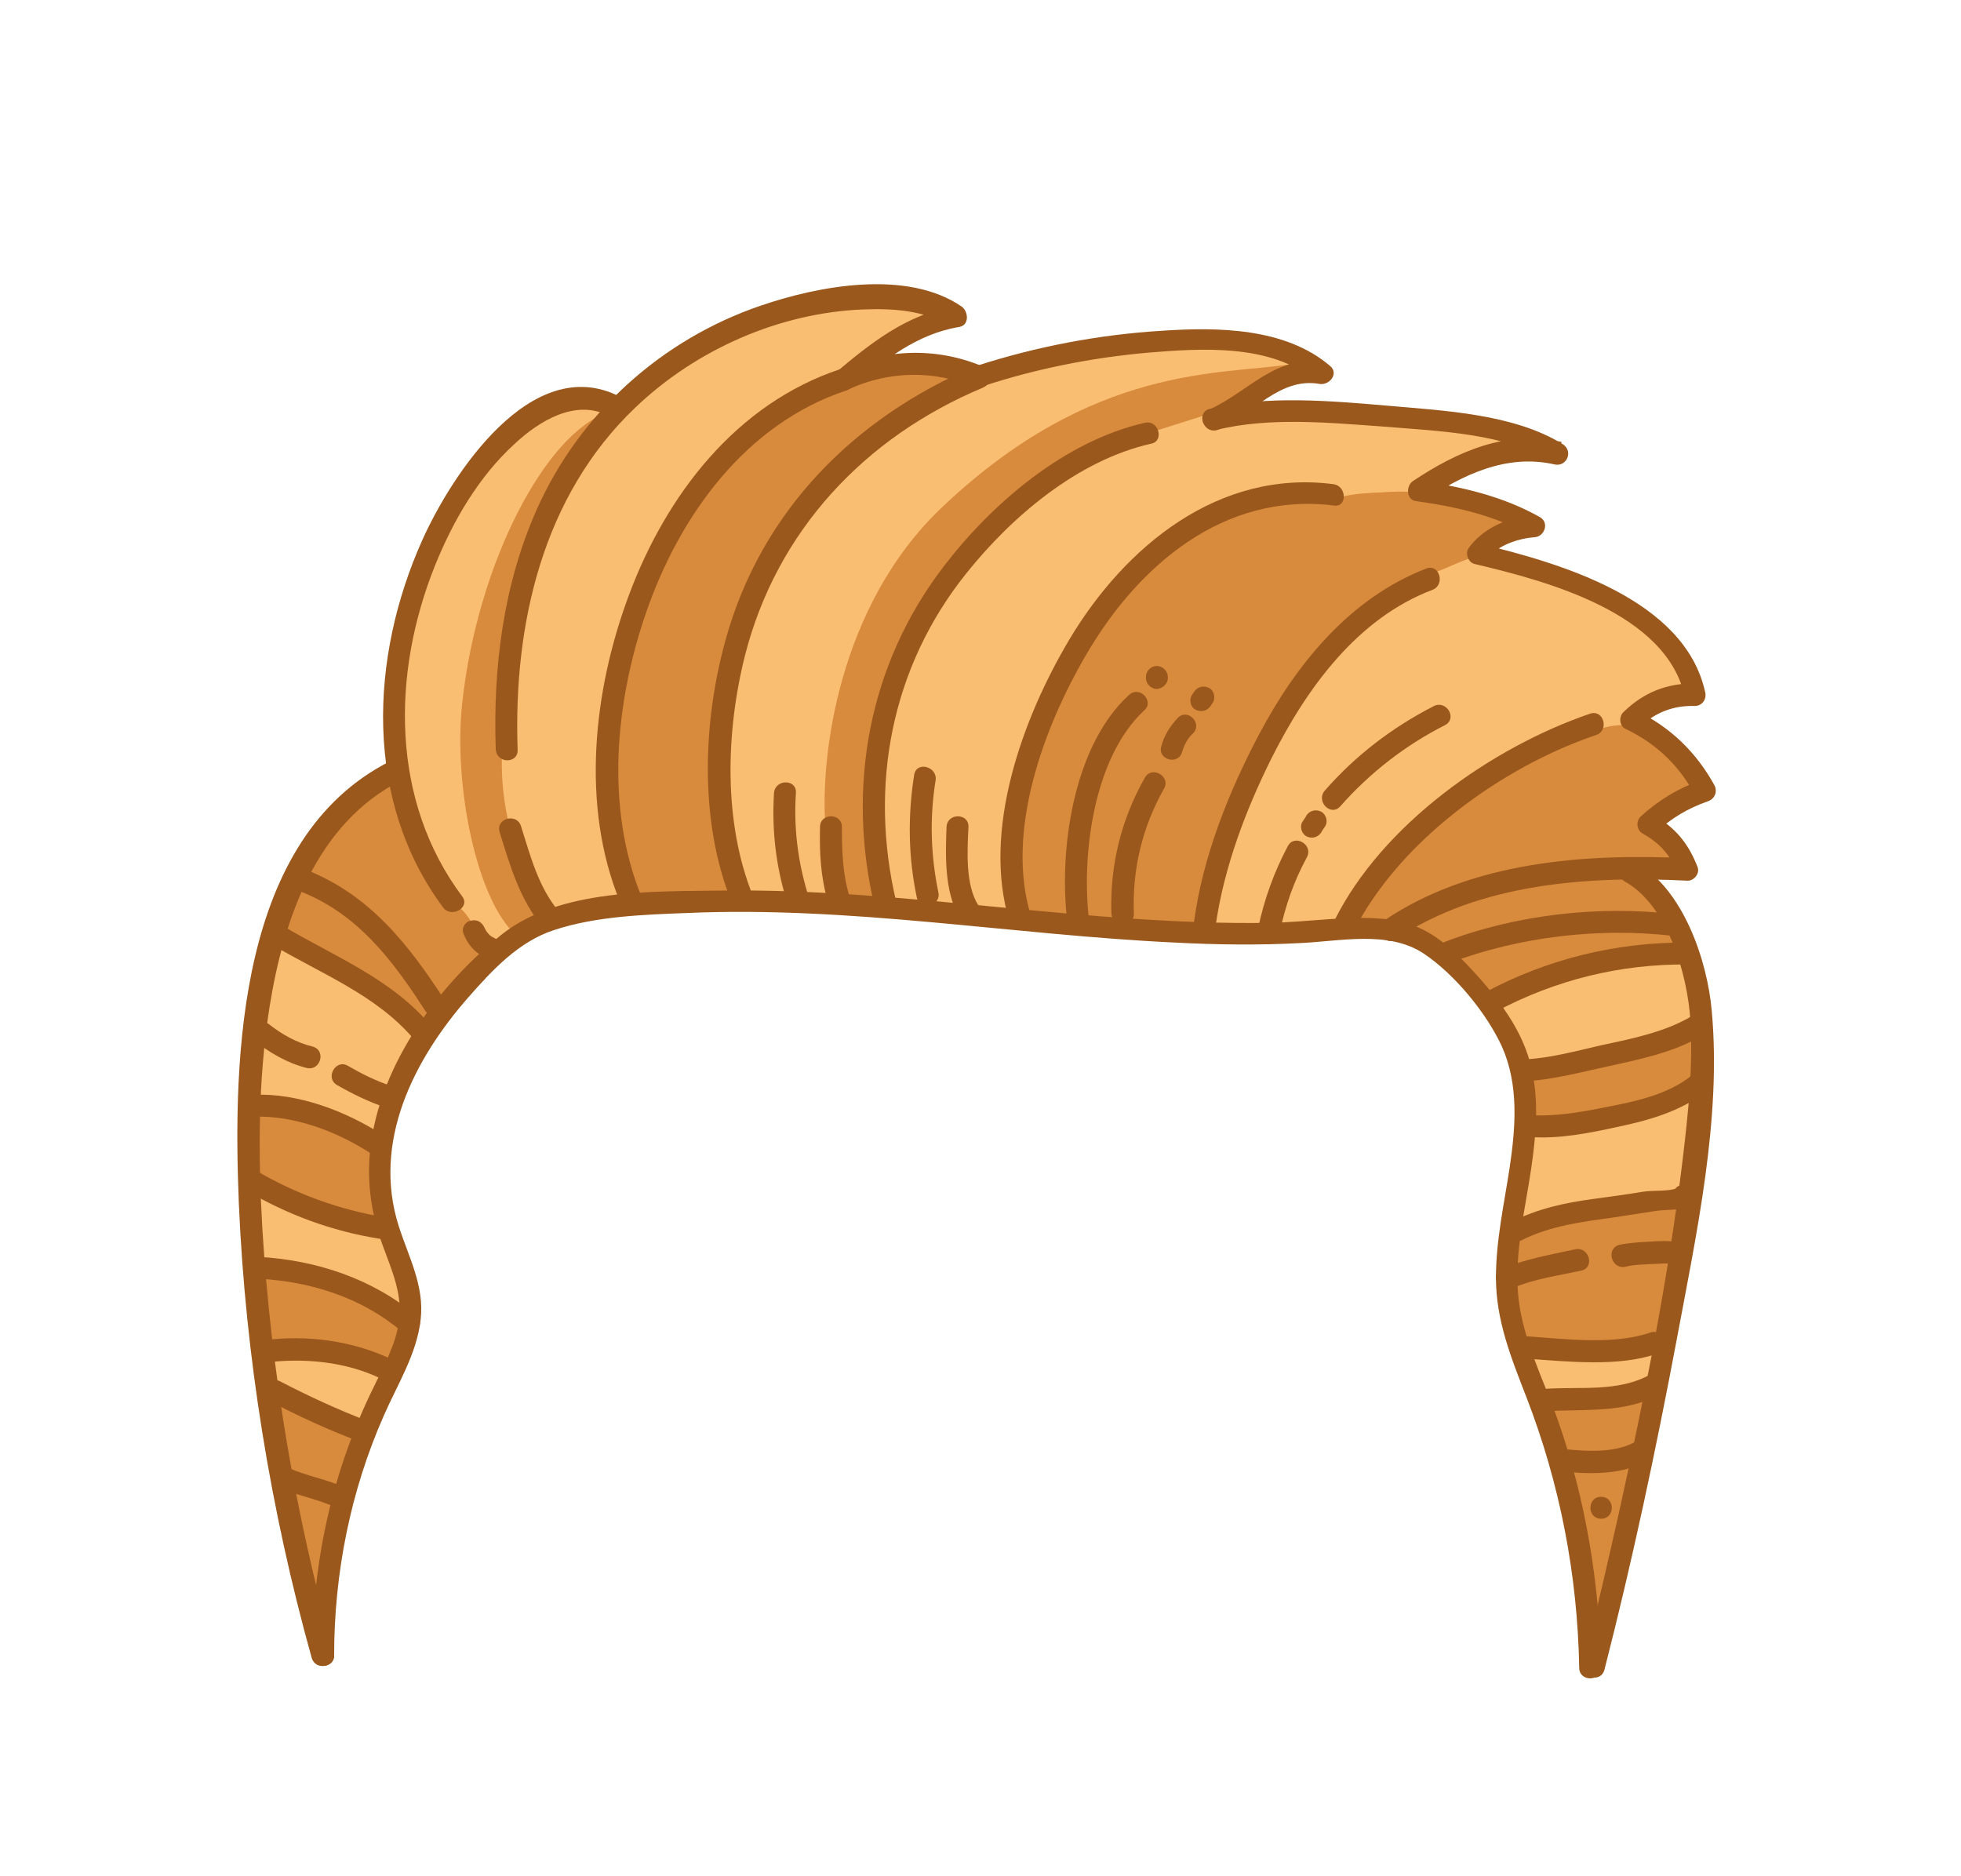 <?xml version="1.0" encoding="utf-8"?>
<!-- Generator: Adobe Illustrator 19.2.0, SVG Export Plug-In . SVG Version: 6.00 Build 0)  -->
<svg version="1.1" id="Layer_1" xmlns="http://www.w3.org/2000/svg" xmlns:xlink="http://www.w3.org/1999/xlink" x="0px" y="0px"
	 viewBox="0 0 358 342.5" style="enable-background:new 0 0 358 342.5;" xml:space="preserve">
<style type="text/css">
	.st0{fill:#F9BE72;}
	.st1{fill:#D88A3D;}
	.st2{fill:#9B581C;}
</style>
<g>
	<path class="st0" d="M290.2,305.2c-0.3-17.3-3.6-34.1-9.8-49.9l-0.4-1.1c-2.6-6.7-5-13-5-20.1c0-4.9,0.8-10,1.7-14.8
		c0.3-1.6,0.6-3.3,0.8-4.9c1.1-7.2,2-15.5-1.5-23.2c-3-6.6-9.1-13.9-15-17.9c-1.9-1.3-4-2.1-6.5-2.6l-0.3-0.1l-0.2,0l-0.2-0.1
		l-0.3,0c-1.3-0.2-2.8-0.3-4.4-0.3c-2.5,0-4.9,0.2-7.3,0.4c-1.6,0.1-3.2,0.3-4.6,0.4c-3,0.1-6.2,0.2-9.4,0.2
		c-4.2,0-8.5-0.1-13.2-0.3c-11-0.5-22.2-1.6-33-2.6c-15.2-1.5-30.9-3-46.4-3c-3.3,0-6.6,0.1-9.8,0.2l-1.4,0.1
		c-7.5,0.3-15.9,0.7-23.3,3.1l-0.1,0l-0.1,0.1l-0.1,0l-0.1,0c-7,2.5-12.1,8.2-16.1,12.8c-12.8,14.5-17.5,30-13.1,43.7
		c0.4,1.4,0.9,2.7,1.4,4c1.5,4.1,2.9,8,2.5,12.2l-0.1,0.6l0,0.2l-0.1,0.2l-0.1,0.3c-0.7,3.8-2.4,7.4-4.3,11.1
		c-0.7,1.5-1.5,3-2.1,4.5c-0.5,1.2-1,2.4-1.6,3.9l0,0.1l0,0.1l-0.1,0.1l-0.1,0.2c-4.9,12.6-7.4,26.2-7.4,40.2v0l0,0l0,0
		c-7.6-27.4-12.1-55.1-13.2-82.4c-0.5-12.6-0.7-29.1,2.8-44.2c3.9-16.7,11.6-28.2,23-34.2l1.2-0.7l-0.2-1.4
		c-1.7-12.7,0.6-26.9,6.4-39.8c4.5-9.9,15.2-26.8,27.2-26.8c1.9,0,3.8,0.4,5.7,1.3l1.3,0.6l1-1c7.2-7,16-12.4,25.4-15.6
		c4.2-1.4,12.4-3.8,20.5-3.8c6,0,10.8,1.3,14.4,3.7c0,0,0,0.1,0,0.1c-4.1,0.7-8,2.4-12.2,5.1l1.3,3.7c1.1-0.1,2.3-0.2,3.4-0.2
		c3.6,0,7.2,0.7,10.7,2l0.7,0.3l0.7-0.2c10.5-3.4,21.7-5.6,33.1-6.3c2.7-0.2,5-0.3,7.1-0.3c10.1,0,17.1,1.9,22,6c0,0-0.1,0-0.1,0
		c-0.7-0.1-1.4-0.2-2.1-0.2c-3.8,0-7,1.8-9.8,3.7l-6.1,4.2l7.4-0.5c1.8-0.1,3.6-0.2,5.6-0.2c5.5,0,11.1,0.5,16.4,0.9l3.6,0.3
		c9.6,0.8,20.5,1.6,28.2,6.4c-1.7-0.4-3.5-0.6-5.3-0.6c-4.9,0-10,1.5-15.6,4.7l-4.8,2.7l5.4,1c6.3,1.2,11.4,3,16,5.5c0,0,0,0-0.1,0
		c-2.5,0.2-5.3,1-7.4,2.3l-3.9,2.5l4.5,1.1c21.9,5.6,33.7,13.6,36.1,24.7c0,0,0,0.1,0,0.1l-0.3,0c-3.3,0-6.2,0.9-8.8,2.6l-2.6,1.7
		l2.7,1.6c4.6,2.8,8.3,6.6,10.9,11.5c0,0,0,0.1-0.1,0.1c-3,1-5.6,2.5-8.1,4.4l-2.1,1.6l2.1,1.6c2.3,1.7,3.9,4,5,6.8c0,0,0,0,0,0
		c-1.7-0.1-3.6-0.1-5.6-0.2l-5-0.1l3.5,3.5c5.5,5.5,8.6,15.4,9.3,22.8c1.5,17.3-1.9,35.5-5.2,53.1c-0.4,2.1-0.8,4.3-1.2,6.4
		c-0.5,2.8-1.1,5.6-1.6,8.5l0,0.1l0,0.1l0,0.1l0,0.1c-0.7,3.6-1.4,7.3-2.3,11.3l0,0.2l0,0.2l-0.1,0.2l0,0.2
		c-2.7,13.2-5.8,26.4-9,39.1l-0.2,0L290.2,305.2L290.2,305.2C290.2,305.2,290.2,305.2,290.2,305.2z"/>
	<g>
		<path class="st1" d="M134.2,117.5c5.6-20.6,19.9-37.4,40.3-47.4l2.5-1.2l-2.8-0.6c-2.2-0.5-4.4-0.8-6.6-0.8
			c-4.2,0-8.3,0.9-12.2,2.7l-0.2,0.1l-0.1,0c-0.1,0-0.1,0.1-0.2,0.1c-16.5,5.5-30.1,20.6-37.3,41.4c-3.7,10.7-8.8,31.7-1.2,51.4
			l0.3,0.7l0.7,0c4.2-0.3,8.4-0.3,12.4-0.3c1,0,5,0,5,0l-0.5-1.3C130,149.5,130,133.2,134.2,117.5z"/>
		<path class="st1" d="M79.2,183.9c-5.4-8.3-12-17.6-22.9-22l-0.9-0.4l-0.4,0.9c-0.9,2.1-1.8,4.4-2.6,6.8l-0.2,0.8l0.7,0.4
			c2.1,1.2,4.3,2.4,6.4,3.5c6.4,3.5,13,7,18,12.3l0.8,0.9l0.7-1c0.1-0.2,0.2-0.3,0.4-0.5l0.7-1l-0.6-0.6
			C79.3,184.1,79.2,184,79.2,183.9z"/>
		<path class="st1" d="M87.9,172.7c-0.7-0.7-1.2-1.5-1.6-2.6c-0.1-0.2,0-0.4,0.1-0.6c0.1-0.1,0.1-0.2,0.2-0.3
			c-0.9-1.4-1.7-2.8-3-3.7c-0.1,0-0.1,0-0.2,0c-0.4,0-0.7-0.2-0.9-0.5c-4.7-6.3-7.9-13.6-9.5-21.6l-0.3-1.4l-1.2,0.7
			c-6,3.6-11,8.9-14.7,16l-0.5,1l1,0.4c10.7,4.5,17.4,13.1,23.1,21.8l0.8,1.2l0.9-1.1c2.1-2.6,4.4-5,6.8-7.3l0.9-0.8l-1-0.7
			C88.4,173.1,88.1,172.9,87.9,172.7z"/>
		<path class="st1" d="M52.6,256l-1.7-0.9l0.3,1.9c0.6,3.9,1.2,7.8,1.9,11.5l0.1,0.5l0.5,0.2c1.5,0.6,3.1,1.1,4.7,1.6
			c1.1,0.3,2.3,0.7,3.4,1.1l1,0.4l0.3-1c0.8-2.7,1.7-5.5,2.7-8.3l0.3-0.9l-0.9-0.4C60.9,260,56.6,258.1,52.6,256z"/>
		<path class="st1" d="M49.4,232.5l-1.2-0.1l0.1,1.2c0.3,3.7,0.7,7.4,1.1,11.1l0.1,1l1-0.1c1.4-0.1,2.8-0.2,4.2-0.2
			c5.7,0,11.3,1.1,16.1,3.3l0.9,0.4l0.4-0.9c1-2.1,1.6-3.9,2-5.7l0.1-0.6l-0.5-0.4C67.3,236.3,58.8,233.2,49.4,232.5z"/>
		<path class="st1" d="M56.8,272.3c-0.5-0.2-1.1-0.3-1.6-0.5l-1.6-0.5l0.3,1.6c1.1,5.5,2.3,11.1,3.6,16.7l2-0.1
			c0.5-4.8,1.4-9.7,2.6-14.5l0.2-0.8l-0.8-0.3C59.9,273.2,58.3,272.8,56.8,272.3z"/>
		<path class="st1" d="M68.8,222.9l1.5,0.3l-0.3-1.5c-0.8-3.7-1.1-7.5-0.8-11.3l0.1-0.6l-0.5-0.3c-6.8-4.3-14-6.6-20.5-6.7l-1,0l0,1
			c-0.1,3.3-0.1,6.8,0,10.4l0,0.6l0.5,0.3C54.3,218.8,61.4,221.5,68.8,222.9z"/>
		<path class="st1" d="M305.3,219.9c-0.7,0-1.3,0.1-2,0.2c-1.3,0.2-2.6,0.4-4,0.6c-1.2,0.2-2.4,0.4-3.5,0.6l-1.4,0.2
			c-5.4,0.7-11,1.5-16.1,4.1c-0.1,0-0.2,0.1-0.3,0.1l-0.7,0.1l-0.1,0.7c-0.2,1.4-0.3,2.8-0.3,4.2l-0.1,1.4l1.4-0.4
			c2.5-0.8,5.2-1.4,7.8-1.9c0.9-0.2,1.8-0.4,2.7-0.6c0.1,0,0.2,0,0.3,0c0.6,0,1,0.6,1,1c0.1,0.5-0.2,0.8-0.6,0.9
			c-1,0.2-2.1,0.4-3.1,0.7c-2.9,0.6-5.9,1.2-8.7,2.3l-0.7,0.3l0,0.7l0,0.3c0,0.1,0,0.3,0,0.4c0.2,2.7,0.7,5.6,1.7,8.8l0.2,0.7l0.8,0
			l0.1,0c0.8,0.1,1.7,0.1,2.6,0.2c2.9,0.2,6.2,0.5,9.4,0.5c4.4,0,7.9-0.5,10.7-1.5c0.1,0,0.2-0.1,0.4-0.1h0.1l0.9,0.1l0.2-0.9
			c0.7-4.1,1.5-8.2,2.2-12.6l0.2-1.1l-1.7,0c-0.8,0-1.6,0-2.4,0.1l-0.1,0c-1.6,0.1-3.2,0.1-4.8,0.5c-0.1,0-0.2,0-0.3,0
			c-0.6,0-0.9-0.6-1-1c0-0.3,0-0.8,0.7-0.9c1.8-0.4,3.7-0.5,5.6-0.6l0.6,0c0.6,0,1.2-0.1,1.8-0.1c0.3,0,0.7,0,1,0l0.9,0.1l0.1-0.9
			c0.3-2,0.6-3.9,0.9-5.9l0.2-1.2l-1.3,0.1C306.1,219.8,305.7,219.9,305.3,219.9z"/>
		<path class="st1" d="M288,256.5c-1.2,0-2.4,0-3.5,0.1l-1.4,0.1l0.5,1.3c0.2,0.5,0.4,1,0.5,1.5c0.6,1.8,1.2,3.7,1.8,5.6l0.2,0.6
			l0.7,0.1c1.2,0.1,2.8,0.2,4.5,0.2c3.4,0,6-0.5,8.1-1.6l0.4-0.2l0.1-0.5c0.5-2.5,1-5,1.5-7.4l0.3-1.7l-1.6,0.5
			C296.3,256.3,292.3,256.4,288,256.5z"/>
		<path class="st1" d="M309,189.3c-4.3,2.1-9.2,3.2-13.9,4.2l-1.4,0.3c-0.8,0.2-1.5,0.4-2.3,0.5c-3.5,0.8-7.1,1.7-10.7,2l-1.1,0.1
			l0.2,1c0.3,1.9,0.4,3.9,0.3,6.1l0,1l1,0c0.3,0,0.6,0,0.9,0c4,0,8-0.7,11.8-1.5c6-1.2,11.7-2.5,16-5.8l0.4-0.3l0-0.5
			c0.1-2.2,0.2-4.4,0.1-6.4l0-1.6L309,189.3z"/>
		<path class="st1" d="M275.5,94.5c-3.8-1.5-7.9-2.6-13.1-3.5c-0.2,0.4-0.8,0.7-1.2,0.2c-0.2-0.2-0.3-0.3-0.6-0.5
			c-0.4-0.1-0.8-0.1-1.3-0.2c-0.2,0-0.4-0.1-0.5-0.5c0,0,0,0,0,0c-2.1-0.4-5-0.2-6.5-0.1c-2.4,0.1-4.9,0.2-7.3,0.8c0,0,0,0,0,0
			c0,0.5-0.2,0.7-0.6,0.7c-0.1,0-0.1,0-0.2,0c-1.7-0.2-3.3-0.3-5-0.3c-15.9,0-30.9,10.3-41.3,28.2c-4.7,8.1-15.1,28.9-10.4,46.9
			l0.2,0.7l0.7,0.1c2.3,0.2,4.5,0.4,6.8,0.6l1.2,0.1l-0.1-1.2c-1.2-12.7,1.8-30.3,11.1-38.9c0.2-0.2,0.4-0.3,0.7-0.3
			c0.4,0,0.9,0.3,1.1,0.8c0.1,0.3,0,0.6-0.2,0.9c-9,8.3-11.8,25.1-10.5,38l0.1,0.8l0.8,0.1c1.5,0.1,2.9,0.2,4.4,0.3l1.4,0.1
			l-0.4-1.4c0-0.1,0-0.2,0-0.3c-0.3-8.6,1.7-16.7,5.9-24.2c0.2-0.3,0.4-0.5,0.7-0.5c0.4,0,0.8,0.2,1,0.6c0.2,0.3,0.2,0.6,0,0.9
			c-4.1,7.2-6,15-5.6,23.3c0,0.1,0,0.3-0.1,0.4l-0.5,1.2l1.3,0.1c3.8,0.3,7.6,0.4,11.2,0.6l0.9,0l0.1-0.9
			c1.4-10.4,5.4-21.7,11.7-33.6c7.8-14.7,17.5-24.5,28.8-29.3c0.1-0.1,0.2-0.1,0.3-0.2c0.1,0,0.3-0.1,0.4-0.1
			c0.2-0.1,0.4-0.2,0.7-0.3c0.1-0.1,0.3-0.1,0.4-0.1c0,0,0,0,0,0c2.7-1,5.1-2.3,7.8-3c-0.1-0.1-0.1-0.2-0.1-0.2
			c-0.1-0.1-0.2-0.5,0-0.7c1.3-1.8,3.3-3.3,5.8-4.4l2.3-0.9L275.5,94.5z"/>
		<path class="st1" d="M309.6,144.2l1.1-0.5l-0.6-1c-2.9-4.4-6.6-7.8-11.4-10.2c-2.4-0.3-5.4-0.1-7.4,1c-0.2,0.1-0.3,0.1-0.4,0.1
			c-17.6,6.3-34.2,19.2-42.4,33.2l-0.9,1.5l1.7,0c1.8,0,3.3,0.1,4.8,0.3l0.4,0l0.3-0.2c11.3-7.4,26.2-11,45.4-11
			c1.7,0,3.6,0,5.4,0.1l1.9,0.1l-1-1.6c-1.3-1.9-3-3.5-5.2-4.7c-0.2-0.1-0.4-0.4-0.5-0.7c0-0.1,0-0.5,0.3-0.8
			C303.6,147.4,306.4,145.6,309.6,144.2z"/>
		<path class="st1" d="M307.6,173.1l-0.5-1.3c-0.2-0.5-0.4-0.9-0.6-1.4l-0.2-0.5l-0.6-0.1c-3.1-0.3-6.2-0.5-9.4-0.5
			c-9.8,0-19.8,1.6-28.9,4.7l-1.5,0.5l1.1,1.1c1.2,1.2,2.3,2.4,3.2,3.4c0.7,0.7,1.3,1.5,1.9,2.3l0.5,0.6l0.7-0.4
			c10.3-5.3,21.4-8.1,32.8-8.4L307.6,173.1z"/>
		<path class="st1" d="M291.3,267.9c-1,0-2,0-3.1-0.1l-1.4-0.1l0.4,1.4c2.1,7.8,3.5,15.8,4.3,24l2,0.1c1.3-5.6,2.6-11.3,3.9-17.1
			c0.6-2.6,1.1-5.2,1.7-7.8l0.3-1.6l-1.6,0.4C295.8,267.7,293.8,267.9,291.3,267.9z"/>
		<path class="st1" d="M303.1,167.6l2.1,0.2L304,166c-1.8-2.7-3.9-4.7-6.1-5.9c-0.1-0.1-0.2-0.1-0.3-0.2l-0.3-0.4l-0.5,0
			c-15.4,0.4-27.8,3.2-37.7,8.7l-1.8,1l1.8,0.8c1.5,0.7,3,1.6,4.5,2.8l0.5,0.4l0.5-0.2l0.1,0c9.7-3.6,20.5-5.6,31.3-5.6
			C298.5,167.3,300.8,167.4,303.1,167.6z"/>
		<path class="st1" d="M221.6,75.3l-12,3.8L191.8,86l-16,15.2l-12.8,23.6c0,0-3.7,21.2-3.7,21.7c0,0.5,2.3,18.7,2.3,18.7h-7.5
			c0,0-2.8-6.9-3.4-14.2c-1-12.7,2.3-40.4,21.3-58.4c27.6-26.2,51-24.1,63.7-26.1c4.3-0.7-6.3,6-6.3,6L221.6,75.3z"/>
		<path class="st1" d="M111,75.3c1.6-0.5-10.5,18.5-10.5,18.5s-6.8,20.5-6.9,20.9c-0.1,0.5-1.3,19.8-1.3,19.8
			c-0.4-1.6-1.7,7.1,0.8,16.7c1.1,4.2,6.1,16.5,6.1,16.5s-3.9,4-5,3c-7.1-6.2-11.5-27.2-9.8-42.5C87.2,102.8,99.6,79.1,111,75.3z"/>
	</g>
	<g>
		<g>
			<g>
				<path class="st2" d="M61,302.3c0-15.1,3-30.1,9.1-43.9c2.5-5.7,6-11.2,6.7-17.5c0.7-6.1-2.2-11.4-4-17
					c-4.9-15.4,2.7-30.4,12.7-41.8c4.4-5,9.2-10.2,15.7-12.3c7.6-2.5,16.3-2.8,24.3-3.1c29.8-1.3,59.3,4,89,5.4
					c7.6,0.4,15.2,0.5,22.7,0.1c7.3-0.3,16.2-2.4,22.7,1.9c5.7,3.8,11.5,10.9,14.3,17c3.1,7,2.5,14.7,1.4,22.1
					c-1,6.6-2.5,13.3-2.5,20.1c0,7.8,2.8,14.7,5.6,21.9c6.1,15.8,9.3,32.4,9.6,49.3c0,2.6,4,2.6,4,0c-0.3-15.4-2.8-30.7-7.9-45.2
					c-2.7-7.7-6.7-15.2-7.3-23.5c-0.5-7.5,1.3-14.9,2.4-22.2c0.9-6.1,1.5-12.4,0.1-18.5c-1.4-6.3-5.2-11.6-9.4-16.4
					c-4.7-5.2-9.2-9.9-16.5-10.8c-7.2-0.9-14.8,0.5-22.1,0.6c-33.3,0.5-66.2-6.3-99.5-5.9c-12.9,0.2-30-0.4-40.6,8.1
					c-10.5,8.4-20.1,21.1-23.1,34.4c-1.8,7.6-1.2,15.1,1.5,22.4c1.7,4.6,3.7,9.1,2.9,14.1c-0.7,4.2-2.8,7.9-4.6,11.7
					C60.7,268.5,57,285.2,57,302.3C57,304.8,61,304.8,61,302.3L61,302.3z"/>
			</g>
			<g>
				<path class="st2" d="M60.9,301.7c-7-25.1-11.4-51.2-13-77.3c-0.8-13.5-0.8-27.1,1.3-40.5c2.6-16.2,8.5-33.5,24-41.4
					c2.3-1.2,0.3-4.6-2-3.5c-27.7,14-28.7,53.8-27.6,80.7c1.2,27.9,5.8,56.1,13.3,83C57.7,305.3,61.6,304.2,60.9,301.7L60.9,301.7z"
					/>
			</g>
			<g>
				<path class="st2" d="M113.1,72.4c-16.1-8.2-30.7,14.4-36,26.2c-9.6,21.4-10.7,47.6,3.8,67.1c1.5,2,5,0,3.5-2
					c-13.1-17.5-12.9-40.7-5-60.4c3.3-8.2,8-16.3,14.6-22.3c4.4-4.1,11-8.2,17.1-5.1C113.4,77,115.4,73.5,113.1,72.4L113.1,72.4z"/>
			</g>
			<g>
				<path class="st2" d="M102,166.4c-3.7-4.4-5.2-10.2-6.9-15.6c-0.8-2.4-4.6-1.4-3.9,1.1c1.9,6.1,3.7,12.4,7.9,17.4
					C100.8,171.2,103.6,168.3,102,166.4L102,166.4z"/>
			</g>
			<g>
				<path class="st2" d="M94.5,136.9C93.7,114.1,99,90.6,116,74.4c11.1-10.6,26.3-17.3,41.6-17.9c5.3-0.2,11.4,0.1,15.9,3.2
					c0.2-1.2,0.3-2.4,0.5-3.7c-8.4,1.4-15,6.6-21.4,12c-1.9,1.6,0.4,4,2.3,3.1c7.5-3.5,16.1-3.5,23.1-0.3c0-1.3,0-2.6,0-3.9
					c-22,9.3-39,26.4-45.5,49.8c-4.2,15-4.9,33.3,1.1,48.1c1,2.3,4.9,1.3,3.9-1.1c-5.5-13.5-5-30.1-1.5-44
					c5.8-22.8,21.9-39.9,43.4-48.9c1.9-0.8,1.9-3.1,0-3.9c-8.6-3.6-17.9-3.2-26.3,0.7c0.8,1,1.6,2.1,2.4,3.1
					c5.9-4.9,11.8-9.7,19.6-11c1.9-0.3,1.7-2.8,0.5-3.7c-10-6.9-26.2-3.8-36.7-0.2c-18.2,6.2-33.1,19.7-40.9,37.2
					c-6.1,13.7-8,28.8-7.5,43.7C90.6,139.5,94.6,139.5,94.5,136.9L94.5,136.9z"/>
			</g>
			<g>
				<path class="st2" d="M117.1,163.7c-6.6-16.2-4.8-35.4,0.8-51.7c6.1-17.8,18.2-34.6,36.6-40.7c2.4-0.8,1.4-4.7-1.1-3.9
					c-19,6.3-31.8,23-38.6,41.3c-6.5,17.4-8.8,38.5-1.6,56C114.2,167.2,118.1,166.1,117.1,163.7L117.1,163.7z"/>
			</g>
			<g>
				<path class="st2" d="M179.5,70.5c9.7-3.2,19.9-5.2,30-6.1c9.6-0.8,22.6-1.7,30.5,5.1c0.6-1.1,1.3-2.2,1.9-3.3
					c-9.1-1.6-13.9,5.4-21.4,8.7c-2.3,1-0.3,4.5,2,3.5c6.1-2.7,11.1-9.6,18.4-8.3c1.8,0.3,3.6-1.9,1.9-3.3c-8.2-7-20.6-7.1-30.8-6.4
					c-11.4,0.7-22.9,2.9-33.7,6.4C176,67.5,177.1,71.3,179.5,70.5L179.5,70.5z"/>
			</g>
			<g>
				<path class="st2" d="M222.1,78.5c9.6-2.4,20.8-1.3,30.6-0.6c9.7,0.8,22.3,1.2,30.9,6.5c0.5-1.2,1-2.4,1.5-3.7
					c-9.9-2.3-19,1.7-27.1,7.1c-1.3,0.8-1.4,3.4,0.5,3.7c7.3,1,14.3,2.6,20.8,6.2c0.3-1.2,0.7-2.5,1-3.7c-4.6,0.3-9.5,2.3-12.2,6.1
					c-0.7,1,0,2.7,1.2,2.9c13.1,3.1,35,8.9,38.3,24.3c0.6-0.8,1.3-1.7,1.9-2.5c-5.1-0.1-9.4,1.6-13.1,5.2c-0.9,0.8-0.8,2.6,0.4,3.1
					c5.6,2.7,9.8,6.7,12.7,12.2c0.4-1,0.8-2,1.2-2.9c-4.3,1.5-7.9,3.7-11.2,6.7c-0.9,0.9-0.7,2.5,0.4,3.1c3,1.7,5,3.8,6.2,7
					c0.6-0.8,1.3-1.7,1.9-2.5c-18.6-0.9-39.3,0.6-55.2,11.3c-2.1,1.4-0.1,4.9,2,3.5c15.3-10.3,35.3-11.6,53.2-10.7
					c1.2,0.1,2.4-1.3,1.9-2.5c-1.6-4.2-4.1-7.3-8-9.4c0.1,1,0.3,2.1,0.4,3.1c2.8-2.6,5.8-4.4,9.5-5.7c1.2-0.4,1.8-1.7,1.2-2.9
					c-3.3-6-8-10.6-14.2-13.6c0.1,1,0.3,2.1,0.4,3.1c2.9-2.8,6.2-4.1,10.2-4c1.4,0,2.2-1.3,1.9-2.5c-3.7-17-26.5-23.6-41.1-27.1
					c0.4,1,0.8,2,1.2,2.9c1.8-2.6,5.8-3.9,8.7-4.1c1.9-0.1,2.8-2.7,1-3.7c-6.8-3.8-14.1-5.5-21.8-6.6c0.2,1.2,0.3,2.4,0.5,3.7
					c7.2-4.8,15.2-8.7,24-6.7c2.2,0.5,3.5-2.4,1.5-3.7c-8.9-5.5-21.5-6.1-31.7-7c-10.6-0.9-22.5-2-32.9,0.6
					C218.5,75.3,219.6,79.2,222.1,78.5L222.1,78.5z"/>
			</g>
			<g>
				<path class="st2" d="M209,77.2c-14.6,3.3-27.9,14.7-36.7,26.2c-13.8,18-17.8,40.4-12.6,62.3c0.6,2.5,4.4,1.4,3.9-1.1
					c-5-21.2-0.9-42.8,12.8-59.9c8.3-10.4,20.4-20.7,33.8-23.7C212.6,80.5,211.5,76.6,209,77.2L209,77.2z"/>
			</g>
			<g>
				<path class="st2" d="M243.4,88.4c-20.9-2.7-38,11.3-48.2,28.4c-8.5,14.3-16,34.8-10.9,51.5c0.8,2.5,4.6,1.4,3.9-1.1
					c-4.7-15.3,2.3-34.3,10-47.5c9.5-16.4,25.2-29.9,45.3-27.4C246,92.7,245.9,88.7,243.4,88.4L243.4,88.4z"/>
			</g>
			<g>
				<path class="st2" d="M198.9,168.7c-1.6-12,0.6-30.3,10-39c1.9-1.7-0.9-4.6-2.8-2.8c-10.3,9.4-12.9,28.8-11.2,41.8
					C195.2,171.2,199.2,171.3,198.9,168.7L198.9,168.7z"/>
			</g>
			<g>
				<path class="st2" d="M207,166.8c-0.3-8.1,1.5-15.7,5.5-22.8c1.3-2.2-2.2-4.3-3.5-2c-4.3,7.6-6.4,16-6.1,24.8
					C203.1,169.3,207.1,169.3,207,166.8L207,166.8z"/>
			</g>
			<g>
				<path class="st2" d="M221.9,169.2c1.5-10.7,5.5-21.3,10.3-30.9c6.4-12.7,15.6-25.4,29.3-30.6c2.4-0.9,1.3-4.8-1.1-3.9
					c-14,5.4-23.8,17.5-30.6,30.4c-5.5,10.4-10.2,22.2-11.8,34C217.7,170.7,221.5,171.8,221.9,169.2L221.9,169.2z"/>
			</g>
			<g>
				<path class="st2" d="M247.1,170.1c8.3-16.5,27.1-30.1,44.3-35.9c2.4-0.8,1.4-4.7-1.1-3.9c-18.1,6.2-38,20.3-46.7,37.8
					C242.5,170.4,245.9,172.4,247.1,170.1L247.1,170.1z"/>
			</g>
			<g>
				<path class="st2" d="M296.7,161c7.8,4.4,11.4,17,11.9,25.4c0.5,8.4-0.4,16.8-1.4,25.2c-2.6,21.7-6.9,43.1-11.6,64.4
					c-2.1,9.3-4.2,18.6-6.6,27.8c-0.6,2.5,3.2,3.6,3.9,1.1c5.1-19.9,9.4-40.1,13.2-60.3c3.6-19.3,8.2-40.3,6.4-60
					c-0.8-9.2-5.2-22.2-13.7-27C296.4,156.3,294.4,159.7,296.7,161L296.7,161z"/>
			</g>
		</g>
		<g>
			<path class="st2" d="M233.6,170.4c1-4.9,2.6-9.5,5-13.9c1.2-2.3-2.3-4.3-3.5-2c-2.5,4.7-4.3,9.7-5.4,14.9
				C229.3,171.9,233.1,172.9,233.6,170.4L233.6,170.4z"/>
		</g>
		<g>
			<path class="st2" d="M241.2,152c0.2-0.4,0.5-0.8,0.7-1.1c0.6-0.9,0.2-2.2-0.7-2.7c-1-0.5-2.1-0.2-2.7,0.7
				c-0.2,0.4-0.5,0.8-0.7,1.1c-0.6,0.9-0.2,2.2,0.7,2.7C239.5,153.2,240.6,152.9,241.2,152L241.2,152z"/>
		</g>
		<g>
			<path class="st2" d="M244.7,147.2c5.4-6.1,11.8-11.1,19.1-14.8c2.3-1.2,0.3-4.6-2-3.5c-7.6,3.9-14.3,9-19.9,15.4
				C240.1,146.3,243,149.2,244.7,147.2L244.7,147.2z"/>
		</g>
		<g>
			<path class="st2" d="M215.8,137.3c0.4-1.3,1-2.5,2-3.4c1.8-1.8-1-4.7-2.8-2.8c-1.4,1.5-2.5,3.2-3,5.2
				C211.3,138.7,215.1,139.8,215.8,137.3L215.8,137.3z"/>
		</g>
		<g>
			<path class="st2" d="M221,128.9c0.1-0.2,0.3-0.4,0.4-0.6c0.6-0.9,0.2-2.3-0.7-2.7c-1-0.5-2.1-0.2-2.7,0.7
				c-0.1,0.2-0.3,0.4-0.4,0.6c-0.6,0.9-0.2,2.3,0.7,2.7C219.3,130.1,220.4,129.8,221,128.9L221,128.9z"/>
		</g>
		<g>
			<path class="st2" d="M213.2,123.8c0-0.1,0-0.2,0-0.2c0-1-0.9-2-2-2c-1.1,0-2,0.9-2,2c0,0.1,0,0.2,0,0.2c0,1,0.9,2,2,2
				C212.2,125.7,213.2,124.9,213.2,123.8L213.2,123.8z"/>
		</g>
		<g>
			<path class="st2" d="M147.4,163c-1.8-6-2.5-12-2.1-18.2c0.2-2.6-3.8-2.6-4,0c-0.4,6.6,0.3,13,2.2,19.3
				C144.2,166.5,148.1,165.5,147.4,163L147.4,163z"/>
		</g>
		<g>
			<path class="st2" d="M155,163.4c-1.2-4.1-1.3-8.2-1.3-12.4c0-2.6-4-2.6-4,0c-0.1,4.7,0.1,9,1.4,13.5
				C151.8,167,155.6,165.9,155,163.4L155,163.4z"/>
		</g>
		<g>
			<path class="st2" d="M171.3,162.9c-1.4-6.8-1.6-13.6-0.5-20.4c0.4-2.5-3.4-3.6-3.9-1.1c-1.2,7.6-1.1,15.1,0.5,22.6
				C168,166.4,171.9,165.4,171.3,162.9L171.3,162.9z"/>
		</g>
		<g>
			<path class="st2" d="M178.6,165.3c-2.4-3.8-2-10-1.8-14.3c0.1-2.6-3.9-2.6-4,0c-0.2,5-0.4,11.9,2.3,16.3
				C176.5,169.5,180,167.5,178.6,165.3L178.6,165.3z"/>
		</g>
		<g>
			<path class="st2" d="M84.6,170.4c0.4,1.1,1,2.1,1.9,3c0.4,0.4,0.9,0.8,1.4,1c0.2,0.1,0.4,0.2,0.6,0.3c0.1,0,0.2,0.1,0.3,0.2
				c0.3,0.2,0.2,0.1-0.2-0.2c1.3,2.2,4.8,0.2,3.5-2c-0.6-1-1.6-1.2-2.5-1.8c-0.1,0-0.5-0.5-0.6-0.6c0,0-0.2-0.3-0.3-0.4
				c0-0.1-0.3-0.6-0.2-0.4c-0.4-1-1.3-1.7-2.5-1.4C85,168.2,84.2,169.4,84.6,170.4L84.6,170.4z"/>
		</g>
		<g>
			<path class="st2" d="M54.4,162.6c10.7,4,17.2,12.6,23.2,21.9c1.4,2.2,4.8,0.2,3.5-2c-6.6-10.2-13.8-19.3-25.5-23.8
				C53.1,157.8,52,161.7,54.4,162.6L54.4,162.6z"/>
		</g>
		<g>
			<path class="st2" d="M49.7,172.5c8.9,5.3,19.1,9.2,25.9,17.3c1.7,2,4.5-0.9,2.8-2.8c-7-8.3-17.6-12.5-26.7-17.9
				C49.5,167.8,47.5,171.2,49.7,172.5L49.7,172.5z"/>
		</g>
		<g>
			<path class="st2" d="M71.5,198.3c-2.8-0.9-5.4-2.2-8-3.7c-2.2-1.3-4.2,2.2-2,3.5c2.8,1.6,5.8,3.1,8.9,4.1
				C72.9,203,73.9,199.1,71.5,198.3L71.5,198.3z"/>
		</g>
		<g>
			<path class="st2" d="M46.3,189.9c2.9,2.3,6.1,4.2,9.7,5.1c2.5,0.6,3.6-3.2,1.1-3.9c-2.9-0.7-5.6-2.2-8-4.1
				C47.1,185.6,44.3,188.4,46.3,189.9L46.3,189.9z"/>
		</g>
		<g>
			<path class="st2" d="M46.2,203.9c7.6-0.3,15.6,2.8,21.8,6.9c2.2,1.4,4.2-2.1,2-3.5c-6.8-4.4-15.6-7.8-23.9-7.4
				C43.7,200,43.7,204,46.2,203.9L46.2,203.9z"/>
		</g>
		<g>
			<path class="st2" d="M44.5,217.1c7.7,4.6,16,7.7,24.9,9.1c2.5,0.4,3.6-3.4,1.1-3.9c-8.6-1.4-16.5-4.3-24-8.7
				C44.3,212.3,42.3,215.8,44.5,217.1L44.5,217.1z"/>
		</g>
		<g>
			<path class="st2" d="M47.5,233.5c9.3,0.5,18.6,3.5,25.7,9.5c2,1.6,4.8-1.2,2.8-2.8c-8-6.7-18.2-10.1-28.6-10.7
				C45,229.3,45,233.3,47.5,233.5L47.5,233.5z"/>
		</g>
		<g>
			<path class="st2" d="M48.4,248.8c7-0.9,14.7-0.2,21.1,2.9c2.3,1.1,4.3-2.3,2-3.5c-7.1-3.4-15.4-4.5-23.2-3.5
				C45.9,245.1,45.9,249.1,48.4,248.8L48.4,248.8z"/>
		</g>
		<g>
			<path class="st2" d="M49,255.7c5.5,2.9,11.2,5.5,17.1,7.7c2.4,0.9,3.4-2.9,1.1-3.9c-5.5-2.1-10.9-4.6-16.1-7.3
				C48.7,251,46.7,254.5,49,255.7L49,255.7z"/>
		</g>
		<g>
			<path class="st2" d="M50.6,271.5c3.4,1.5,7,2.1,10.4,3.6c2.3,1,4.4-2.4,2-3.5c-3.4-1.5-7-2.1-10.4-3.6
				C50.3,267,48.2,270.5,50.6,271.5L50.6,271.5z"/>
		</g>
		<g>
			<path class="st2" d="M264.7,175.8c12.8-4.8,27.3-6.5,40.9-4.9c2.6,0.3,2.5-3.7,0-4c-13.8-1.6-28.9,0.1-41.9,5.1
				C261.3,172.9,262.3,176.7,264.7,175.8L264.7,175.8z"/>
		</g>
		<g>
			<path class="st2" d="M273.1,184.7c10.9-5.8,22.7-8.7,35-8.6c2.6,0,2.6-4,0-4c-13-0.1-25.6,3-37,9.1
				C268.8,182.4,270.8,185.9,273.1,184.7L273.1,184.7z"/>
		</g>
		<g>
			<path class="st2" d="M278.8,197.4c4.8-0.3,9.7-1.6,14.3-2.6c5.9-1.3,12.5-2.6,17.8-5.8c2.2-1.3,0.2-4.8-2-3.5
				c-5,3-11.2,4.2-16.8,5.4c-4.3,1-8.8,2.2-13.2,2.5C276.3,193.5,276.2,197.5,278.8,197.4L278.8,197.4z"/>
		</g>
		<g>
			<path class="st2" d="M279.3,207.6c5.2,0.4,10.8-0.7,15.8-1.8c5.8-1.2,11.9-2.9,16.6-6.7c2-1.6-0.8-4.4-2.8-2.8
				c-4.3,3.6-10.7,4.9-16,5.9c-4.4,0.9-9.1,1.7-13.6,1.4C276.8,203.4,276.8,207.4,279.3,207.6L279.3,207.6z"/>
		</g>
		<g>
			<path class="st2" d="M277.9,226.4c5.2-2.6,10.9-3.3,16.6-4.1c2.6-0.4,5.2-0.8,7.8-1.2c2-0.3,4.2,0,6-0.9c1.3-0.6,1.1-2.3,0.4-3.1
				c0,0-0.1-0.1-0.1-0.1c-0.5-0.6-1.8-0.8-2.4-0.3c0,0-0.1,0-0.1,0.1c-2,1.5-0.1,5,2,3.5c0,0,0.1,0,0.1-0.1
				c-0.8-0.1-1.6-0.2-2.4-0.3c0,0,0.1,0.1,0.1,0.1c0.1-1,0.3-2.1,0.4-3.1c-1.6,0.7-4.6,0.4-6.4,0.7c-3,0.5-5.9,0.9-8.9,1.3
				c-5.3,0.7-10.3,1.8-15.1,4.2C273.6,224.1,275.6,227.6,277.9,226.4L277.9,226.4z"/>
		</g>
		<g>
			<path class="st2" d="M276.1,235.2c4-1.7,8.4-2.3,12.6-3.2c2.5-0.6,1.4-4.4-1.1-3.9c-4.6,1-9.2,1.8-13.5,3.6
				C271.8,232.8,273.8,236.2,276.1,235.2L276.1,235.2z"/>
		</g>
		<g>
			<path class="st2" d="M296.7,231.3c1.5-0.4,3.2-0.4,4.7-0.5c0.8,0,1.7-0.1,2.5-0.1c0.3,0,0.5,0,0.8,0c0.2,0,0.9,0.1,0.3,0
				c2.5,0.6,3.6-3.3,1.1-3.9c-1.5-0.3-3.2-0.2-4.7-0.1c-1.9,0.1-3.9,0.2-5.8,0.6C293.1,228,294.2,231.8,296.7,231.3L296.7,231.3z"/>
		</g>
		<g>
			<path class="st2" d="M279,248.1c7.2,0.5,16.5,1.5,23.4-0.9c2.4-0.8,1.4-4.7-1.1-3.9c-6.6,2.3-15.5,1.2-22.4,0.7
				C276.4,244,276.4,248,279,248.1L279,248.1z"/>
		</g>
		<g>
			<path class="st2" d="M281.8,257.7c7.4-0.5,14.9,0.5,21.6-3.3c2.2-1.3,0.2-4.7-2-3.5c-6,3.4-13,2.2-19.5,2.7
				C279.3,253.9,279.3,257.9,281.8,257.7L281.8,257.7z"/>
		</g>
		<g>
			<path class="st2" d="M285.6,268.7c4.9,0.5,11.2,0.6,15.5-2.3c2.1-1.4,0.1-4.9-2-3.5c-3.7,2.5-9.2,2.1-13.5,1.7
				C283,264.4,283.1,268.4,285.6,268.7L285.6,268.7z"/>
		</g>
		<g>
			<path class="st2" d="M292.3,277.3c2.6,0,2.6-4,0-4C289.7,273.3,289.7,277.3,292.3,277.3L292.3,277.3z"/>
		</g>
	</g>
</g>
</svg>
